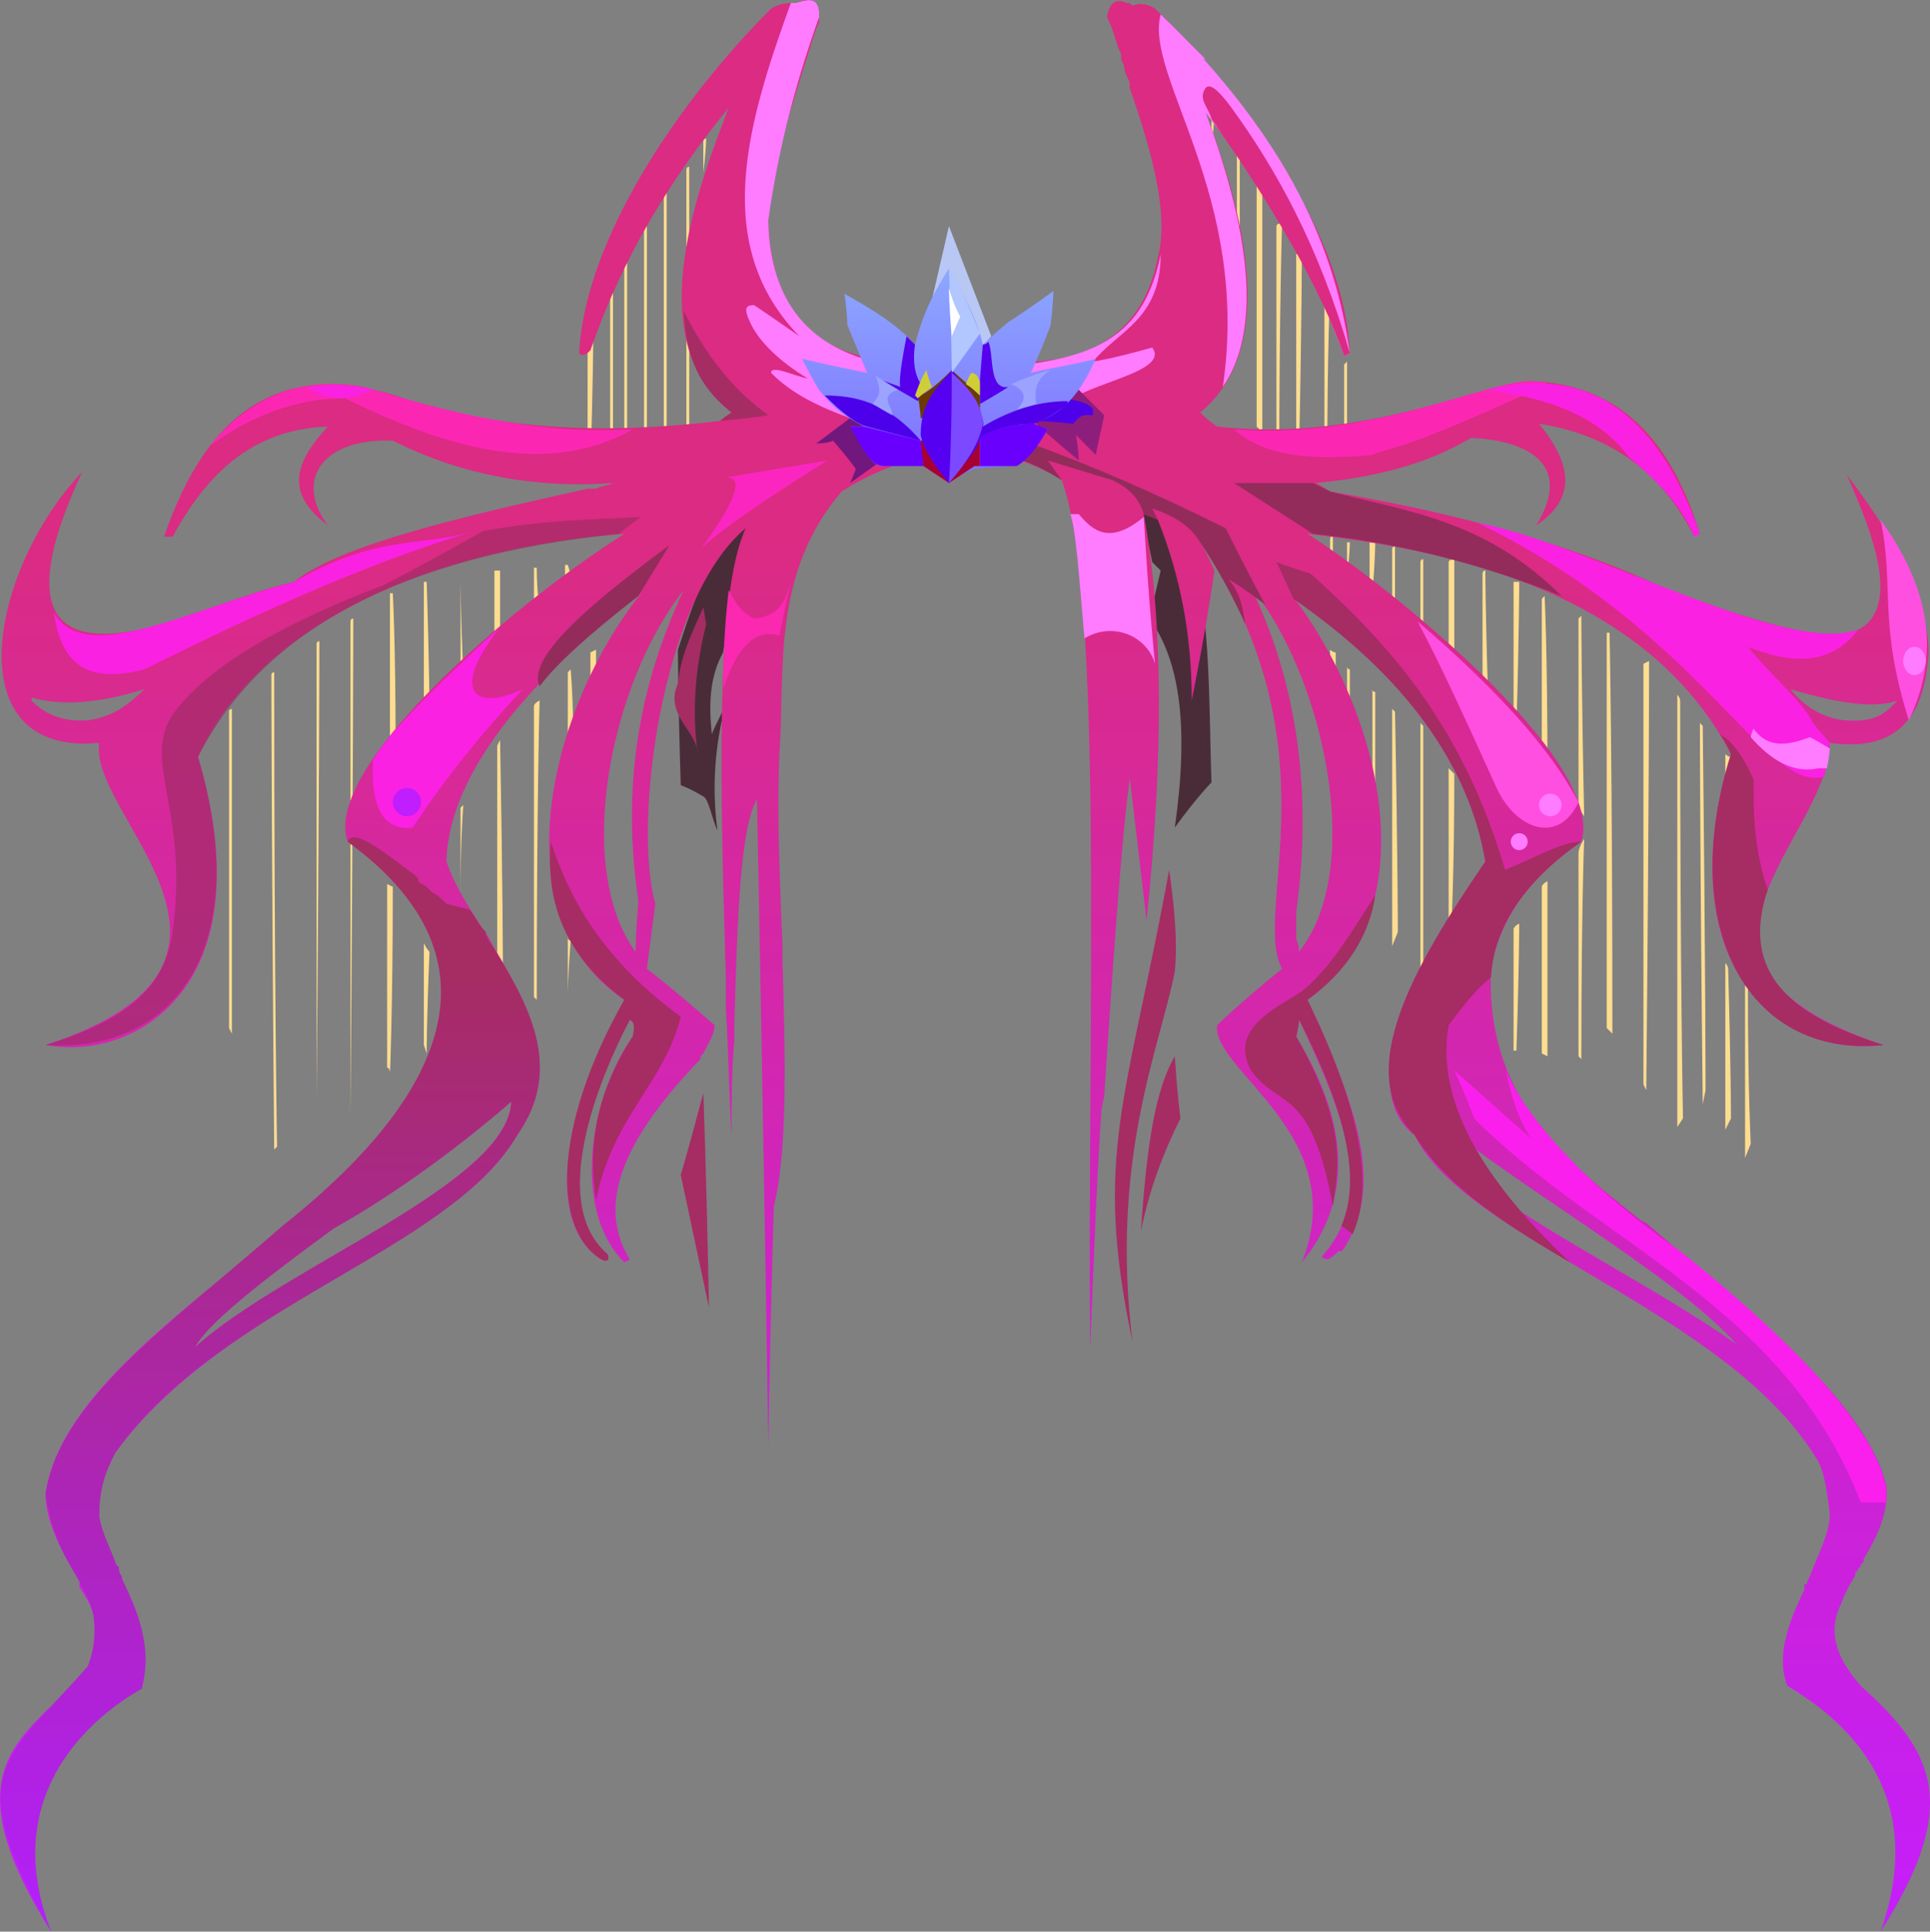 <?xml version="1.0" encoding="UTF-8" standalone="no"?>
<svg
   width="683.635"
   height="684.062"
   viewBox="0 0 683.635 684.062"
   version="1.1"
   id="svg87"
   sodipodi:docname="cb-layer-0741.svg"
   xmlns:inkscape="http://www.inkscape.org/namespaces/inkscape"
   xmlns:sodipodi="http://sodipodi.sourceforge.net/DTD/sodipodi-0.dtd"
   xmlns="http://www.w3.org/2000/svg"
   xmlns:svg="http://www.w3.org/2000/svg">
  <rect x="0" y="0" width="683.635" height="684.062" fill="#808080" stroke="none"/>
  <sodipodi:namedview
     id="namedview89"
     pagecolor="#ffffff"
     bordercolor="#666666"
     borderopacity="1.0"
     inkscape:pageshadow="2"
     inkscape:pageopacity="0.0"
     inkscape:pagecheckerboard="0" />
  <defs
     id="defs17">
    <linearGradient
       x1="341.793"
       y1="191.415"
       x2="341.793"
       y2="683.786"
       id="id-64825"
       gradientTransform="scale(1,1)"
       gradientUnits="userSpaceOnUse">
      <stop
         stop-color="#DB2B83"
         offset="0%"
         id="stop2" />
      <stop
         stop-color="#C51EFC"
         offset="100%"
         id="stop4" />
    </linearGradient>
    <linearGradient
       x1="136.175"
       y1="243.473"
       x2="136.175"
       y2="480.152"
       id="id-64826"
       gradientTransform="scale(0.702,1.425)"
       gradientUnits="userSpaceOnUse">
      <stop
         stop-color="#A62C64"
         offset="0%"
         id="stop7" />
      <stop
         stop-color="#B31FFC"
         offset="100%"
         id="stop9" />
    </linearGradient>
    <linearGradient
       x1="44.452"
       y1="0"
       x2="44.452"
       y2="88.904"
       id="id-64827"
       gradientTransform="scale(1.17,0.855)"
       gradientUnits="userSpaceOnUse">
      <stop
         stop-color="#8CA9FF"
         offset="0%"
         id="stop12" />
      <stop
         stop-color="#7F6DFF"
         offset="100%"
         id="stop14" />
    </linearGradient>
  </defs>
  <g
     transform="translate(0.131,0.062)"
     id="id-64828">
    <path
       d="m 254,294 c -2,-4 -3,-11 -5,-12 -5,-3 -8,-4 -8,-4 -1,-32 -1,-48 -1,-48 6,-18 11,-35 25,-44 -3,11 -6,26 -9,45 -5,9 -5,19 -4,29 1,-3 3,-6 5,-11 -4,15 -5,30 -3,45 z"
       fill="#4a2c38"
       id="id-64829" />
    <path
       d="m 416,293 c 8,-11 13,-16 13,-16 -1,-26 0,-68 -9,-86 -5,-6 -10,-9 -16,-9 3,11 4,17 4,17 2,2 3,3 3,3 l -4,17 c 11,15 14,39 9,74 z"
       fill="#4a2c38"
       id="id-64830" />
    <path
       d="m 81,252 c 0,-1 1,-1 1,-1 0,76 0,115 0,115 l -1,-2 c 0,-75 0,-112 0,-112 z m 15,-13 c 0,-1 1,-1 1,-1 0,112 1,168 1,168 l -1,1 C 96,295 96,239 96,239 Z m 17,-12 c -1,0 -1,1 -1,1 0,105 0,158 0,158 v 2 c 1,-108 1,-161 1,-161 z m 12,-8 c -1,0 -1,1 -1,1 0,116 0,175 0,175 v 0 c 1,-118 1,-176 1,-176 z m 14,-9 c -1,0 -1,0 -1,0 0,38 0,57 0,57 l 2,-3 c 0,-36 -1,-54 -1,-54 z m 11,-4 c 1,0 1,0 1,0 1,31 1,47 1,47 l -2,2 c 0,-33 0,-49 0,-49 z m 13,-1 c 0,0 0,0 0,0 0,24 0,36 0,36 l 1,-2 c -1,-23 -1,-34 -1,-34 z m 14,-3 c -2,0 -2,0 -2,0 0,18 0,27 0,27 l 2,-2 c 0,-17 0,-25 0,-25 z m 12,-1 c 1,0 1,0 1,0 0,9 1,14 1,14 l -2,2 c 0,-11 0,-16 0,-16 z m 11,-1 c 1,0 1,0 1,0 1,3 1,5 1,5 l -2,2 c 0,-5 0,-7 0,-7 z m 9,0 h 2 c 0,0 0,0 0,0 l -2,1 c 0,-1 0,-1 0,-1 z m 9,-1 c 1,0 2,0 2,0 l -1,1 c -1,-1 -1,-1 -1,-1 z m 2,24 c -2,0 -2,1 -2,1 0,2 0,3 0,3 h 1 c 1,-3 1,-4 1,-4 z m -9,7 c -2,1 -2,1 -2,1 0,7 0,10 0,10 l 2,-3 c 0,-6 0,-8 0,-8 z m -9,7 -1,1 c 0,21 0,32 0,32 l 2,-3 c 0,-20 -1,-30 -1,-30 z m -11,11 c -2,1 -2,2 -2,2 0,69 0,103 0,103 l 1,1 c 0,-71 1,-106 1,-106 z m 10,84 c 0,1 1,1 1,1 -1,13 -1,19 -1,19 v 2 c 0,-15 0,-22 0,-22 z m -23,11 c -2,-2 -2,-3 -2,-3 0,-51 0,-76 0,-76 l 1,-2 c 1,54 1,81 1,81 z m -15,-27 c 0,1 0,2 0,2 0,-22 1,-33 1,-33 l -1,1 c 0,20 0,30 0,30 z m -13,18 c 1,2 2,3 2,3 -1,24 -1,36 -1,36 l -1,-3 c 0,-24 0,-36 0,-36 z m -12,46 c 0,-2 -1,-2 -1,-2 0,-44 0,-65 0,-65 l 2,1 c 0,44 -1,66 -1,66 z M 471,230 c 1,1 2,1 2,1 0,9 0,14 0,14 l -2,-2 c 0,-9 0,-13 0,-13 z m 6,6 c 0,1 1,1 1,1 0,13 0,19 0,19 l -1,-3 c 0,-11 0,-17 0,-17 z m 9,8 c 0,1 1,1 1,1 0,25 0,38 0,38 l -1,-4 c 0,-24 0,-35 0,-35 z m 7,7 c 1,1 1,1 1,1 1,52 1,78 1,78 l -2,5 c 0,-56 0,-84 0,-84 z m 10,5 c 0,0 1,1 1,1 0,58 0,88 0,88 l -1,-2 c 0,-58 0,-87 0,-87 z m 10,16 c 1,1 2,2 2,2 0,35 -1,53 -1,53 l -1,2 c 0,-38 0,-57 0,-57 z m 14,71 c -2,1 -2,2 -2,2 0,18 0,27 0,27 l 1,1 c 0,-20 1,-30 1,-30 z m 11,-16 c -2,1 -2,2 -2,2 0,28 0,43 0,43 h 1 c 1,-30 1,-45 1,-45 z m 10,-15 c -2,1 -2,2 -2,2 0,39 0,59 0,59 l 2,1 c 0,-42 0,-62 0,-62 z m 13,-15 c -2,3 -2,5 -2,5 0,48 0,72 0,72 l 1,1 c 0,-52 1,-78 1,-78 z M 472,189 c -1,1 -1,2 -1,2 0,6 0,9 0,9 l 1,1 c 0,-8 0,-12 0,-12 z m 6,3 c -1,0 -1,0 -1,0 0,8 0,12 0,12 v 1 c 1,-9 1,-13 1,-13 z m 9,0 c -2,0 -2,0 -2,0 0,11 0,17 0,17 l 1,1 c 1,-12 1,-18 1,-18 z m 7,1 c -1,1 -1,1 -1,1 0,14 0,21 0,21 l 1,1 c 0,-16 0,-23 0,-23 z m 10,5 c -1,0 -1,1 -1,1 0,16 0,25 0,25 l 1,1 c 0,-18 0,-27 0,-27 z m 11,0 c -2,0 -2,1 -2,1 0,22 0,34 0,34 l 2,1 c 0,-24 0,-36 0,-36 z m 11,4 c -1,0 -1,1 -1,1 0,28 0,42 0,42 l 2,2 c -1,-30 -1,-45 -1,-45 z m 12,4 c -2,0 -2,0 -2,0 0,34 0,50 0,50 l 1,2 c 1,-35 1,-52 1,-52 z m 9,5 c -1,1 -1,1 -1,1 0,39 0,59 0,59 l 2,2 c 0,-42 -1,-62 -1,-62 z m 13,7 c -1,1 -1,1 -1,1 0,45 0,67 0,67 l 2,3 c -1,-48 -1,-71 -1,-71 z m 10,6 c -1,0 -1,0 -1,0 0,94 0,140 0,140 l 2,2 c 0,-95 -1,-142 -1,-142 z m 14,10 c -2,1 -2,1 -2,1 0,99 0,149 0,149 l 1,2 c 1,-102 1,-152 1,-152 z m 10,12 c 1,1 1,2 1,2 0,99 1,148 1,148 l -2,3 c 0,-102 0,-153 0,-153 z m 8,10 c 1,1 1,1 1,1 1,86 1,129 1,129 l -1,5 c -1,-90 -1,-135 -1,-135 z m 9,11 c 1,1 2,1 2,1 0,11 0,16 0,16 l -2,5 c 0,-15 0,-22 0,-22 z m 0,74 c 1,1 1,2 1,2 1,35 1,53 1,53 l -2,4 c 0,-40 0,-59 0,-59 z m 7,8 c 1,0 1,1 1,1 0,36 1,55 1,55 l -2,5 c 0,-41 0,-61 0,-61 z M 477,128 c -1,1 -1,1 -1,1 0,23 0,35 0,35 l 1,-3 c 0,-22 0,-33 0,-33 z m -6,-25 c -1,1 -2,1 -2,1 0,39 0,59 0,59 l 1,2 c 0,-42 1,-62 1,-62 z M 461,89 c -2,1 -2,1 -2,1 0,46 0,70 0,70 l 1,1 c 1,-48 1,-72 1,-72 z m -7,-10 c -2,0 -2,1 -2,1 0,57 0,85 0,85 l 1,2 c 0,-59 1,-88 1,-88 z m -7,-17 c -2,1 -2,1 -2,1 0,59 0,88 0,88 l 2,2 c 0,-61 0,-91 0,-91 z m -8,-10 c -1,0 -1,1 -1,1 0,16 0,25 0,25 l 1,2 c 0,-19 0,-28 0,-28 z m -9,-12 c -1,1 -1,1 -1,1 0,6 0,9 0,9 v 2 c 1,-8 1,-12 1,-12 z m -180,9 c -1,0 -1,1 -1,1 0,8 0,12 0,12 v -1 c 1,-8 1,-12 1,-12 z m -6,10 c -1,0 -1,1 -1,1 0,63 0,94 0,94 l 1,1 c 0,-64 0,-96 0,-96 z m -8,9 -1,1 c 0,59 0,88 0,88 l 1,2 c 0,-61 0,-91 0,-91 z m -7,12 c -1,1 -1,1 -1,1 0,53 0,80 0,80 l 1,2 c 0,-56 0,-83 0,-83 z m -7,13 c -1,1 -1,1 -1,1 0,50 0,75 0,75 l 1,2 c 0,-52 0,-78 0,-78 z m -5,10 c -1,1 -1,1 -1,1 0,43 0,64 0,64 l 1,2 c 0,-45 0,-67 0,-67 z m -7,16 c -2,1 -2,1 -2,1 0,29 0,44 0,44 l 1,1 c 1,-31 1,-46 1,-46 z"
       fill="#ffdd90"
       id="id-64831" />
    <path
       d="m 392,6 c 1,-7 5,-6 7,-5 v 0 c 0,0 0,0 1,0 v 0 c 0,0 0,0 0,0 v 0 c 1,1 1,1 1,1 2,-1 5,-1 8,1 20,19 67,73 69,122 0,0 -1,0 -2,1 -9,-27 -26,-56 -49,-86 19,50 21,87 -2,106 0,0 0,0 0,0 v 0 c 1,1 3,3 6,5 54,6 97,-17 113,-16 33,2 49,25 58,54 v 0 0 c 0,0 -1,0 -2,1 -11,-22 -29,-36 -55,-40 14,17 11,28 -1,36 13,-21 -2,-30 -23,-31 -17,10 -35,14 -55,16 0,0 0,0 0,0 v 0 c 0,0 2,1 5,3 47,8 86,19 118,34 32,12 62,22 72,13 12,-11 -1,-39 -7,-53 15,20 28,40 29,62 -1,27 -14,36 -35,33 0,34 -68,78 19,107 -39,5 -76,-31 -54,-103 -31,-60 -106,-73 -150,-78 27,17 106,80 97,109 -19,13 -29,28 -32,45 -2,45 25,67 53,89 l 2,1 c 7,6 14,12 20,18 36,28 60,54 65,75 1,9 -3,18 -8,26 v 1 0 l -1,1 c 0,1 -1,1 -1,2 l -1,1 v 0 1 c -2,3 -4,7 -5,10 -6,12 1,22 7,29 27,24 35,43 7,87 17,-48 -11,-74 -33,-87 -4,-10 0,-22 6,-34 v -2 c 1,0 1,0 1,-1 l 1,-2 c 3,-8 7,-15 7,-22 -1,-8 -2,-16 -5,-20 -32,-52 -124,-77 -142,-114 -8,-6 -9,-15 -9,-23 v -1 c 0,-1 0,-1 0,-1 1,-18 12,-36 23,-54 l 2,-3 c 3,-5 6,-10 9,-15 -8,-50 -54,-84 -69,-95 33,43 49,113 6,144 20,43 26,67 13,88 0,0 -1,1 -1,1 h -1 c -2,2 -4,4 -6,2 20,-22 7,-52 -8,-84 0,0 0,2 -1,6 19,31 20,58 2,80 18,-45 -32,-68 -30,-84 0,0 7,-7 23,-20 -11,-20 20,-79 -29,-151 0,0 2,3 5,10 0,0 -2,16 -8,46 0,-23 -4,-44 -12,-64 0,0 -2,-1 -5,-2 7,38 7,86 1,144 0,0 -2,-17 -6,-51 v 0 1 c -3,22 -6,67 -9,112 l -1,5 c -2,31 -3,61 -4,85 -1,-118 5,-266 -10,-308 -23,-15 -53,-12 -78,4 -25,29 -20,64 -22,92 -1,20 0,44 1,68 v 4 c 1,35 2,69 -3,89 0,0 -1,28 -2,85 0,0 -1,-76 -4,-229 -6,10 -7,44 -8,79 v 3 0 3 c -1,11 -1,23 -1,34 -1,-15 -1,-29 -2,-44 v -11 c -2,-68 -4,-136 7,-160 -30,25 -40,105 -32,133 -1,8 -2,15 -3,23 0,0 8,6 24,20 0,3 -2,6 -4,10 v 0 c 0,0 -1,1 -1,1 v 1 c -25,26 -38,50 -25,71 0,0 0,0 -2,1 -19,-19 -12,-59 3,-80 1,-2 1,-5 -1,-6 -16,30 -27,67 -8,83 1,2 0,3 -2,2 -18,-11 -17,-46 8,-92 -45,-30 -26,-104 6,-144 -26,20 -68,57 -69,95 3,9 9,18 15,27 l 1,2 c 13,22 26,44 9,68 -22,39 -103,59 -142,112 -1,1 -1,1 -1,2 v 0 c 0,0 -1,1 -1,1 v 1 c -2,4 -4,8 -4,19 2,15 21,39 15,61 C 17,616 3,649 18,684 -13,635 2,620 17,605 l 2,-1 c 4,-4 8,-9 12,-14 2,-5 3,-11 2,-18 -1,-4 -3,-7 -5,-10 v -2 C 22,550 16,539 16,529 20,500 52,474 84,448 l 3,-2 c 22,-18 44,-36 56,-55 25,-40 14,-69 -20,-93 -9,-26 57,-83 98,-109 -71,5 -131,34 -151,79 24,81 -22,108 -54,102 89,-29 15,-81 19,-107 -51,5 -39,-61 -6,-96 -21,45 -17,71 40,50 10,-3 22,-8 35,-11 16,-13 59,-23 104,-33 h 3 c 2,-1 4,-1 6,-2 -28,2 -54,-3 -78,-15 -25,-1 -35,14 -23,30 -16,-12 -11,-23 0,-35 -27,1 -43,17 -55,39 0,0 -1,0 -3,0 16,-47 44,-63 85,-49 33,11 70,13 112,8 0,0 1,-1 4,-3 -34,-26 -10,-84 -1,-108 -26,32 -40,60 -49,86 -2,2 -3,2 -4,1 2,-40 35,-89 68,-122 3,-2 6,-2 9,-2 7,-3 7,1 8,4 v 1 c 0,0 0,0 0,0 0,1 0,1 0,2 l -1,2 c -8,25 -16,49 -17,68 1,27 12,43 33,48 18,6 39,6 62,2 26,-2 39,-16 43,-37 4,-15 -2,-37 -10,-60 v -2 c -1,-2 -2,-4 -2,-6 l -1,-2 c 0,-1 0,-1 0,-2 l -1,-2 c -1,-3 -2,-7 -4,-11 z M 181,390 c 0,0 -29,26 -63,45 -26,19 -45,34 -49,42 11,-10 28,-20 46,-30 l 6,-4 c 30,-18 59,-35 60,-53 z m 322,1 c 1,7 7,15 18,26 30,22 64,38 94,59 -23,-26 -87,-61 -112,-85 z M 443,208 c 16,33 22,72 16,115 0,4 0,6 0,7 v 0 c 0,1 0,1 0,2 v 0 c 0,1 1,2 1,5 24,-30 8,-99 -17,-129 z m -201,1 c -26,33 -39,98 -17,128 0,0 0,-6 1,-18 -6,-40 0,-76 16,-110 z M 51,244 c -16,5 -29,6 -40,3 0,0 0,0 0,1 v 0 c 2,2 8,8 20,7 8,-1 14,-5 20,-11 z m 583,0 c 5,6 11,10 19,11 12,1 15,-3 19,-7 v 0 c -8,3 -21,1 -38,-4 z"
       fill="url(#id-64825)"
       id="path22"
       style="fill:url(#id-64825)" />
    <path
       d="m 19,217 c 3,22 16,24 32,20 44,-22 83,-39 117,-49 -21,6 -34,1 -64,18 -38,10 -74,30 -85,11 z"
       fill="#fb21e2"
       id="id-64833" />
    <path
       d="m 219,189 c 5,-4 8,-6 8,-6 -18,1 -34,1 -56,5 -23,13 -35,19 -35,19 -34,13 -62,28 -75,46 -11,17 6,34 0,77 -3,23 -22,33 -45,40 46,3 74,-35 54,-102 23,-45 72,-71 149,-79 z"
       fill="#982c5e"
       opacity="0.601"
       id="id-64834" />
    <path
       d="m 132,269 c -1,19 5,25 14,24 12,-18 25,-34 39,-49 -17,8 -26,1 -8,-22 -24,22 -39,37 -45,47 z"
       fill="#fb21e2"
       id="id-64835" />
    <circle
       cx="144"
       cy="284"
       fill="#c01efc"
       id="id-64836"
       r="5" />
    <path
       d="m 147,310 1,1 c 0,0 0,1 0,1 l 1,1 c 1,0 2,1 3,2 l 1,1 c 2,1 3,2 5,4 l 8,2 c 2,2 3,5 5,7 l 1,1 c 0,1 0,1 0,1 l 1,2 c 14,22 27,45 10,69 -24,41 -105,60 -142,112 -4,7 -6,14 -6,23 1,6 4,11 6,17 l 1,1 c 0,1 0,2 1,3 v 1 c 6,12 11,25 7,39 -21,12 -50,40 -32,86 -32,-57 -17,-60 13,-94 2,-5 3,-11 2,-18 -1,-5 -3,-8 -5,-12 l -1,-2 c -5,-8 -9,-16 -11,-29 5,-33 44,-60 84,-95 48,-38 86,-90 23,-136 2,-5 12,3 24,12 z m 34,80 c 0,0 -29,26 -63,45 -26,19 -45,34 -49,42 32,-29 111,-58 112,-87 z"
       fill="url(#id-64826)"
       id="id-64837"
       style="fill:url(#id-64826)" />
    <path
       d="m 129,137 c 30,9 61,17 95,15 -32,18 -69,5 -102,-11 -17,0 -33,6 -48,17 15,-18 33,-25 55,-21 z"
       fill="#fb27b3"
       id="id-64838" />
    <path
       d="m 109,137 c 6,5 14,5 23,1 -8,-2 -15,-2 -23,-1 z"
       fill="#fb21e2"
       id="id-64839" />
    <path
       d="m 247,196 c 13,-18 17,-27 10,-27 l 36,-6 c -29,18 -45,30 -46,33 z"
       fill="#fb26c0"
       id="id-64840" />
    <path
       d="m 258,209 c 2,3 3,7 9,10 9,-1 11,-6 13,-13 -3,13 -4,19 -4,19 -7,-2 -14,1 -20,19 0,-15 1,-27 2,-35 z"
       fill="#fb28b0"
       id="id-64841" />
    <path
       d="m 247,267 c 0,-8 -12,-14 -7,-25 1,-10 5,-18 9,-27 l 1,6 c -4,16 -5,31 -3,46 z"
       fill="#a62c64"
       id="id-64842" />
    <path
       d="m 259,146 c -3,2 -4,3 -4,3 11,-1 17,-2 17,-2 -11,-8 -21,-19 -30,-37 1,13 3,25 17,36 z"
       fill="#a62c64"
       id="id-64843" />
    <path
       d="m 282,1 c -2,0 -2,0 -2,0 -16,44 -28,86 3,118 -10,-7 -16,-11 -16,-11 -3,0 -4,1 -1,7 3,6 10,13 20,19 -5,-1 -13,-5 -13,-2 6,6 14,11 28,16 52,-5 79,-7 79,-7 9,-6 34,-10 28,-18 -14,4 -21,5 -21,5 9,-11 24,-15 24,-38 -7,35 -31,39 -74,41 -37,0 -64,-12 -65,-53 3,-21 8,-44 18,-72 0,-6 -2,-7 -8,-5 z"
       fill="#ff7bff"
       id="id-64844" />
    <path
       d="m 282,1 c -11,26 -15,41 -12,44 2,0 5,-8 8,-18 L 290,6 c 0,-6 -2,-7 -8,-5 z"
       fill="#ff7bff"
       id="id-64845" />
    <path
       d="m 478,125 -2,1 C 464,93 447,65 427,40 c 17,46 19,78 6,97 C 443,69 405,27 411,5 c 46,45 62,84 67,120 z"
       fill="#ff7bff"
       id="id-64846" />
    <path
       d="m 423,51 c 1,-1 2,-1 2,-1 -3,-11 -6,-21 -6,-31 5,1 8,2 8,2 L 414,8 c -2,8 1,22 9,43 z"
       fill="#ff7bff"
       id="id-64847" />
    <path
       d="m 429,42 c -1,-4 -5,-7 -2,-11 2,-2 6,3 9,7 16,22 31,49 42,87 l -2,1 C 468,103 452,75 429,42 Z"
       fill="#db2b83"
       id="id-64848" />
    <path
       d="m 379,182 c 2,0 3,0 3,0 5,6 11,11 23,1 2,34 4,52 4,52 -3,-10 -15,-15 -25,-9 -2,-23 -3,-38 -5,-44 z"
       fill="#ff7bff"
       id="id-64849" />
    <path
       d="m 195,298 c 7,22 20,43 46,62 -6,24 -24,35 -30,65 -3,-19 0,-38 13,-58 1,-5 0,-5 -1,-6 -11,21 -29,65 -8,83 1,2 0,3 -2,2 -17,-10 -18,-46 8,-92 -20,-15 -28,-33 -26,-56 z"
       fill="#a62c64"
       id="id-64850" />
    <path
       d="m 249,387 c -5,19 -8,29 -8,29 l 10,47 c -1,-51 -2,-76 -2,-76 z"
       fill="#a62c64"
       id="id-64851" />
    <path
       d="m 301,148 c -8,6 -12,9 -12,9 4,0 6,-1 6,-1 6,7 8,10 8,10 -1,3 -2,5 -2,5 l 14,-10 c -6,-9 -10,-14 -14,-13 z"
       fill="#71177d"
       id="id-64852" />
    <path
       d="m 382,163 c -11,-9 -16,-14 -16,-14 10,-7 16,-11 16,-11 6,6 9,9 9,9 -2,9 -3,14 -3,14 l -7,-7 c 1,6 1,9 1,9 z"
       fill="#8e1e7c"
       id="id-64853" />
    <path
       d="m 355,161 c 7,-3 10,-4 10,-4 22,8 45,18 69,30 9,18 14,27 14,27 -8,-6 -13,-9 -13,-9 5,6 5,11 6,16 -5,-11 -10,-20 -16,-29 -3,-5 -8,-9 -17,-12 l 2,4 c -3,-1 -5,-2 -5,-2 -2,-7 -7,-10 -11,-12 l -23,-7 5,7 c -8,-5 -15,-8 -21,-9 z"
       fill="#932c5b"
       id="id-64854" />
    <path
       d="m 465,189 -28,-18 h 28 c 4,2 6,3 6,3 27,7 55,10 82,37 -30,-12 -59,-19 -88,-22 z"
       fill="#932c5b"
       id="id-64855" />
    <path
       d="m 502,220 c 9,17 18,37 28,59 7,15 22,20 29,5 -10,-19 -29,-40 -57,-64 z"
       fill="#ff4fe0"
       id="id-64856" />
    <circle
       cx="549"
       cy="285"
       r="4"
       fill="#ff7bff"
       id="circle48" />
    <circle
       cx="538"
       cy="298"
       r="3"
       fill="#ff7bff"
       id="circle50" />
    <path
       d="m 458,212 c -4,-9 -6,-13 -6,-13 8,3 12,4 12,4 28,25 54,54 69,105 10,-4 20,-10 27,-10 -20,14 -31,30 -32,48 -5,4 -9,9 -15,17 -4,23 7,50 43,84 -22,-13 -43,-26 -55,-45 -22,-22 -1,-59 25,-97 -6,-35 -29,-66 -68,-93 z"
       fill="#a62c64"
       id="id-64859" />
    <path
       d="m 533,378 c 2,9 4,17 9,25 -18,-16 -27,-24 -27,-24 5,11 7,17 7,17 45,45 110,66 137,136 h 9 v -5 c -4,-20 -28,-48 -73,-84 -38,-26 -58,-53 -62,-65 z"
       fill="#fb1fed"
       id="id-64860" />
    <path
       d="m 609,260 c 4,2 8,7 12,16 0,12 0,24 5,39 -10,30 9,45 41,55 -49,5 -73,-43 -54,-103 -2,-5 -4,-7 -4,-7 z"
       fill="#a62c64"
       id="id-64861" />
    <path
       d="m 646,275 c -21,6 -44,-52 -123,-90 41,8 108,47 135,38 -10,13 -24,12 -39,6 9,11 20,20 23,27 l 6,7 c -1,8 -2,12 -2,12 z"
       fill="#fb21e2"
       id="id-64862" />
    <path
       d="m 676,255 c -11,-35 -5,-47 -10,-71 18,25 21,48 10,71 z"
       fill="#ff4fe0"
       id="id-64863" />
    <path
       d="m 648,265 c -5,-3 -7,-4 -7,-4 -8,3 -15,4 -20,-3 -1,2 -1,3 -1,3 7,8 15,13 24,11 h 3 c 1,-5 1,-7 1,-7 z"
       fill="#ff7bff"
       id="id-64864" />
    <ellipse
       cx="678"
       cy="234"
       fill="#ff7bff"
       id="ellipse58"
       rx="4"
       ry="5" />
    <path
       d="m 437,152 c 11,10 29,11 49,9 11,-4 12,-2 62,-25 -1,-1 -2,-1 -4,-1 -14,-2 -57,21 -107,17 z"
       fill="#fb27b3"
       id="id-64866" />
    <path
       d="m 527,138 c 21,3 39,9 50,24 11,9 19,18 23,28 l 2,-1 c -15,-43 -40,-60 -75,-51 z"
       fill="#fb21e2"
       id="id-64867" />
    <path
       d="m 191,243 c -4,-9 12,-25 46,-50 l -11,18 c -18,14 -29,24 -35,32 z"
       fill="#932c5b"
       id="id-64868" />
    <path
       d="m 487,317 c -8,12 -15,25 -26,34 -9,6 -26,13 -18,28 10,14 21,5 29,48 2,-14 5,-28 -13,-60 1,-4 1,-6 1,-6 17,33 22,57 15,73 l 4,3 c 8,-18 2,-46 -16,-83 14,-10 22,-23 24,-37 z"
       fill="#a62c64"
       id="id-64869" />
    <path
       d="m 416,374 c 1,15 2,22 2,22 -6,12 -11,25 -14,40 2,-30 5,-50 12,-62 z"
       fill="#a62c64"
       id="id-64870" />
    <path
       d="m 401,475 c -14,-66 -2,-85 13,-167 2,14 3,26 2,36 -5,26 -23,66 -15,131 z"
       fill="#a62c64"
       id="id-64871" />
    <path
       d="m 387,145 c 0,1 0,2 0,2 -2,0 -4,-1 -7,3 -9,-1 -14,-1 -14,-1 l 11,-8 c 6,1 9,2 10,4 z"
       fill="#4e00ea"
       id="id-64872" />
    <path
       d="M 351,119 C 341,93 336,80 336,80 l -9,39 19,7 c 3,-5 5,-7 5,-7 z"
       fill="#b8c7f4"
       id="id-64873" />
    <g
       transform="translate(284,95)"
       id="id-64874">
      <path
         d="m 52,76 c 6,-4 9,-5 9,-5 10,-1 15,-1 15,-1 3,-2 7,-6 11,-13 C 83,56 81,55 81,55 93,52 99,43 104,32 97,34 89,35 81,37 86,26 88,20 88,20 89,12 89,8 89,8 78,16 73,19 73,19 67,24 64,27 64,27 62,18 57,9 52,0 47,8 43,15 40,27 34,20 24,14 15,9 c 1,7 1,11 1,11 5,12 7,17 7,17 C 8,34 0,32 0,32 c 4,8 6,11 6,11 4,5 8,9 16,13 -3,0 -5,0 -5,0 4,5 6,13 11,14 h 15 c 6,4 9,6 9,6 z"
         fill="url(#id-64827)"
         id="id-64875"
         style="fill:url(#id-64827)" />
      <path
         d="m 41,45 c 1,6 1,8 1,8 14,0 21,0 21,0 0,-5 0,-8 0,-8 L 53,36 c -6,6 -10,9 -12,9 z"
         fill="#6b3a02"
         id="id-64876" />
      <path
         d="m 43,70 c -1,-6 -1,-9 -1,-9 14,-1 21,-1 21,-1 v 10 h -2 l -9,6 z"
         fill="#a70032"
         id="id-64877" />
      <path
         d="M 53,36 C 48,42 42,47 42,59 43,64 47,70 52,76 56,69 63,66 64,56 65,53 61,46 53,36 Z"
         fill="#5600f1"
         id="id-64878" />
      <path
         d="m 52,0 c 1,25 1,37 1,37 L 63,23 C 60,16 57,8 52,0 Z"
         fill="#b2c6ff"
         id="id-64879" />
      <path
         d="m 37,24 c -2,10 -3,18 -2,18 -6,-2 -8,-3 -8,-3 9,5 14,8 14,8 l 2,-5 C 40,39 39,33 40,27 38,25 37,24 37,24 Z"
         fill="#5600ed"
         id="id-64880" />
      <path
         d="m 58,41 c 1,-3 2,-4 2,-4 1,0 2,1 2,1 2,4 2,6 2,6 l -1,1 c -3,-3 -5,-4 -5,-4 z"
         fill="#d0ce36"
         id="id-64881" />
      <path
         d="m 44,36 c 1,4 2,6 2,6 -3,2 -5,4 -5,4 l -1,-1 c 2,-6 4,-9 4,-9 z"
         fill="#d0ce36"
         id="id-64882" />
      <path
         d="m 8,45 c 10,0 22,2 34,16 L 23,56 C 19,55 14,51 8,45 Z"
         fill="#4d00ea"
         id="id-64883" />
      <path
         d="m 42,61 1,9 H 29 C 24,70 21,63 17,56 h 5 z"
         fill="#6900fd"
         id="id-64884" />
      <path
         d="m 63,60 c 4,-3 10,-5 19,-5 l 5,2 C 84,62 81,67 76,70 H 63 Z"
         fill="#6900fd"
         id="id-64885" />
      <path
         d="m 63,60 1,-4 c 10,-6 20,-9 30,-9 v 1 c -5,4 -9,6 -12,7 -6,0 -13,1 -19,5 z"
         fill="#5100eb"
         id="id-64886" />
      <path
         d="m 34,43 c -7,2 -2,6 -2,9 0,0 -2,-1 -7,-4 1,-2 4,-3 1,-10 z"
         fill="#9ba3ff"
         id="id-64887" />
      <path
         d="m 74,41 c 9,-4 14,-5 14,-5 -5,3 -6,7 -5,12 l -7,2 c 4,-4 3,-7 -2,-9 z"
         fill="#9ba3ff"
         id="id-64888" />
      <path
         d="m 63,48 c 7,-4 10,-6 10,-6 -7,1 -5,-11 -7,-16 -1,1 -2,1 -2,1 l -1,12 c 0,6 0,9 0,9 z"
         fill="#5600ed"
         id="id-64889" />
      <path
         d="m 52,7 c 2,7 4,10 4,10 l -3,7 C 52,13 52,7 52,7 Z"
         fill="#ffffff"
         id="id-64890" />
      <path
         d="M 53,37 C 53,63 52,76 52,76 59,68 63,61 64,55 64,49 60,43 53,37 Z"
         fill="#7b49ff"
         id="id-64891" />
    </g>
  </g>
</svg>
